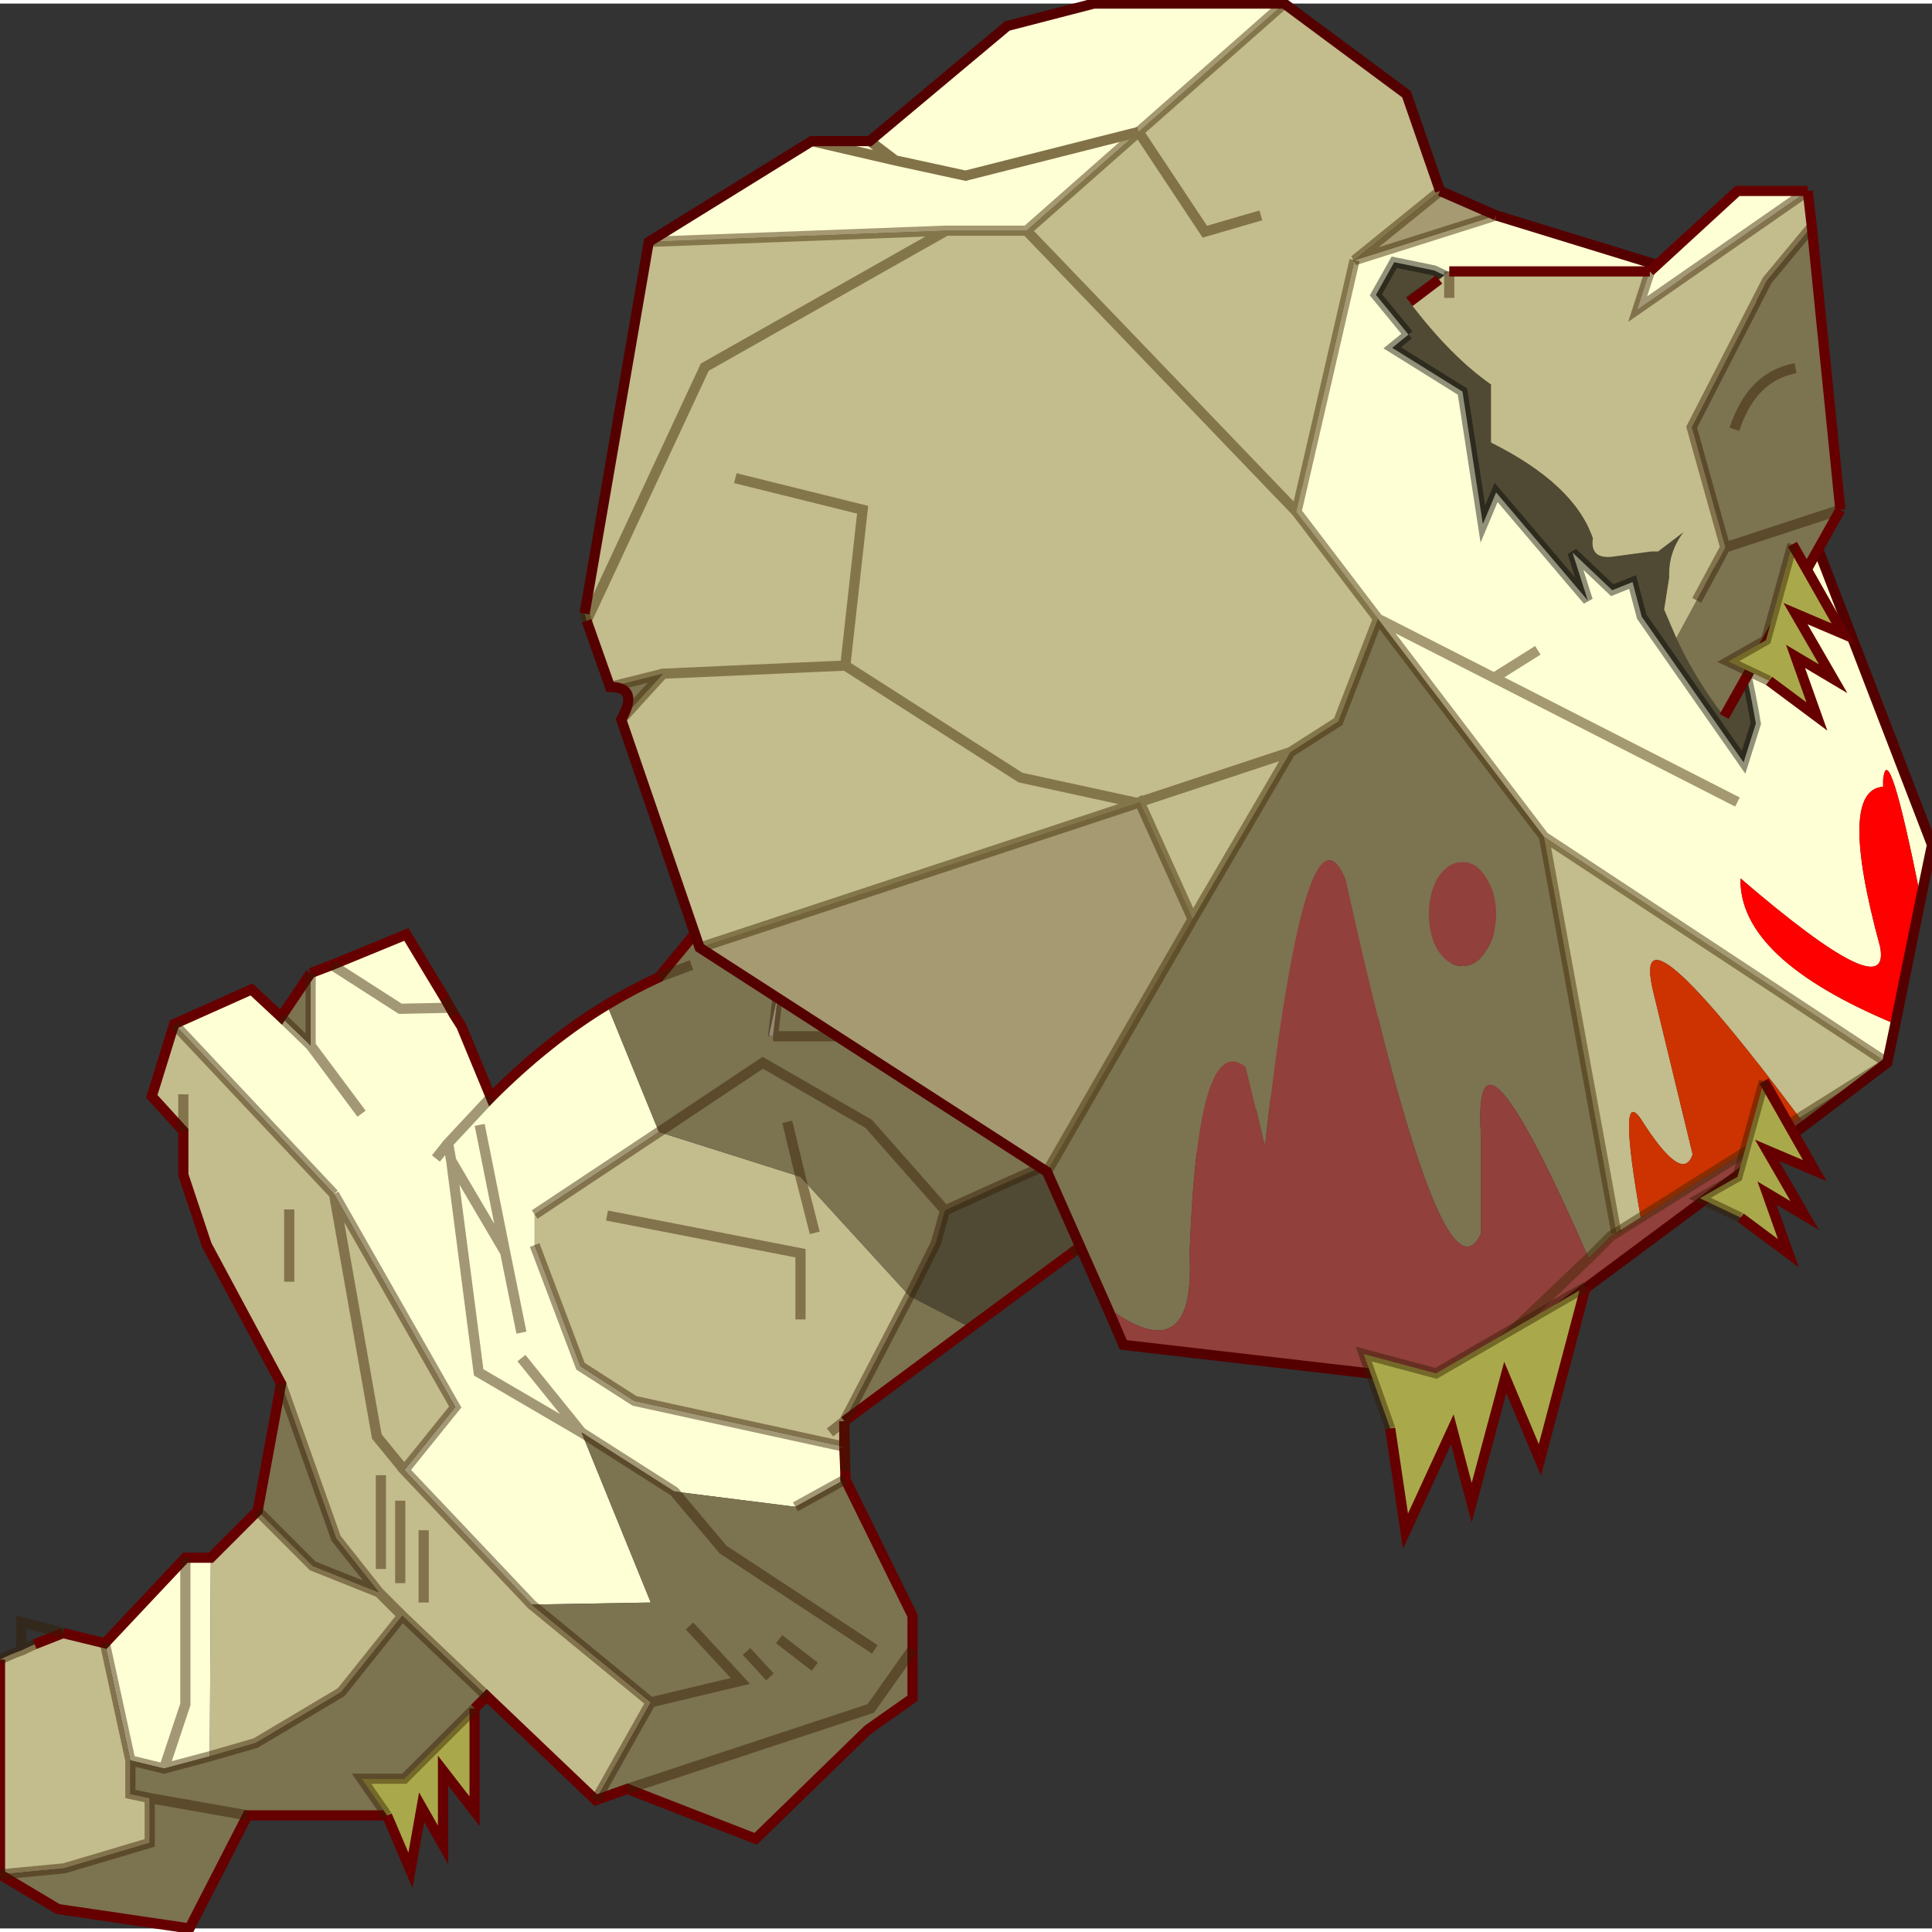 <svg width="95" height="95" viewBox="212.75 144.5 94.85 94.5" xmlns="http://www.w3.org/2000/svg" xmlns:xlink="http://www.w3.org/1999/xlink"><rect x="212.75" y="144.5" width="94.85" height="94.5" fill="#333333" stroke="none"/><defs><g id="a"><path d="m228 192.1 1.05-.4 3.65-1.5 1.9 3.15.25.45.2.35.35.55 1.45 3.5q2.8-2.8 5.7-4.55l2.55 6.25-6.1 4.05v1.5l2.25 5.95 2.65 1.7 10.3 2.25.05 1.2v.4l-2.45 1.35-5.95-.75-4.55-2.9 3.4 8.35-5.85.1-6.25-6.6 2.5-3.1-5.95-10.45-7.85-8.35 3.8-1.7 1.45 1.35 1.45 1.4v-3.55M217.9 225l3.95-4.2h1.25l-.05 9.75-2.25.6-1.65-.4-1.25-5.75m16.95-31.2-2.45.05-3.35-2.15 3.35 2.15 2.45-.05m-4.35 5.2-2.5-3.35 2.5 3.35m4.25 1.45-.6.75.6-.75 2.1-2.25-2.1 2.25.15.85 2.65 4.5-1.25-6.25 1.25 6.25-2.65-4.5-.15-.85m3.6 9.3-.8-3.95.8 3.95m0 1.25 2.95 3.65-5.05-2.95-1.35-10.4 1.35 10.4 5.05 2.95-2.95-3.65m32.25-43.45.15-.1q4.65 1.45 9.35-.05l-6.7 5.9-.7-1.5-.75-1.45-1.35-2.8m4.1 2.85-2 1.4 2-1.4m-52.85 50.4v7.2l-1.05 3.15 1.05-3.15v-7.2" fill="#ffffd5"/><path d="m242 232.7-5.35-5.1-4.15-3.95-1.15-1.15 1.15 1.15-3 3.75-4.2 2.5-2.25.65.05-9.75 2.3-2.3 2.7 2.7 3.25 1.3-2.1-2.65-2.7-7.6-3.65-6.8-1.15-3.45v-2.15l-1.55-1.7 1.1-3.55 7.85 8.35 5.95 10.45-2.5 3.1 6.25 6.6 5.85 4.8-2.7 4.8m-29.25 3.65V225.8q.5-.25 1.05-.45l.65-.3 1.4-.55 2.05.5 1.25 5.75v1.65l.95.2v2.2l-4.2 1.25-3.15.3m9-36.5v-1.8 1.8m32.45 15.5-10.3-2.25-2.65-1.7-2.25-5.95v-1.5l6.1-4.05 6.95 2.2.7 2.75-.7-2.75 5.35 5.85-3.2 6.15v1.25m-.7-.7.7-.55-.7.55m-26.55-7.4v-3.55 3.55m5.65 9.25-1.35-1.65-2.1-11.9 2.1 11.9 1.35 1.65m19.45-7.4v-3.25l-9.5-1.85 9.5 1.85v3.25m-19.65 12.95V218v4.05m1.15.95v-3.55V223m-2.1-1.65v-4.6 4.6" fill="#c3bc8d"/><path d="M242.55 193.65q1.25-.75 2.55-1.35l7.05-8.55v-2.65l2.35 2.5 1.4 1.6-.65 6.45 3.4-8.5 2.35-.35-1.9-1.5 1.9 1.5-2.35.35-2.4.35 2.85-2.2.9-2.35 3-5.65 7.6-5.75 1.35 2.8.75 1.45.7 1.5 6.7-5.9q-4.7 1.5-9.35.05l6.15-4.6q2 2.65 4 4.05v2.85q4.1 2.05 5 4.7-.15 1.05 1 .9l1.85-.25h.35l1.25-.95q-.75 1-.7 2.2l-.25 1.6.6 1.4q.95 2.05 2.35 3.85l-2.5 4.35-15.1 11.3-5.05 3.7-1.55-1.6-.5-1.4-1.35-3.8-1.45-2.2v-1.85l-1.25.85 1.25-.85v1.85l1.45 2.2 1.35 3.8-2.4 1.45-1.3.6q-2.4 1.05-4.8 2.15l-.45 1.6-1.3 2.6 3 1.55-6.2 4.6 3.2-6.15-5.35-5.85-6.95-2.2 5.1-3.4 5.2 3 3.75 4.25-3.75-4.25-5.2-3-5.1 3.4-2.55-6.25m11.7 23.3 3.3 6.7v4.05l-2.2 1.55-5.5 5.35-6.3-2.45-1.55.55 2.7-4.8 4.4-1.05-2.5-2.7 2.5 2.7-4.4 1.05-5.85-4.8 5.85-.1-3.4-8.35 4.55 2.9 5.95.75 2.45-1.35m-17.6 10.65-4.05 4.05h-2.1l1.25 1.8h-6.85l-2.85 5.55-6.45-.95-2.85-1.7 3.15-.3 4.2-1.25v-2.2l-.95-.2v-1.65l1.65.4 2.25-.6 2.25-.65 4.2-2.5 3-3.75 4.15 3.95m-11.25-9.1 1.15-6.25 2.7 7.6 2.1 2.65-3.25-1.3-2.7-2.7m1.15-24.25 1.45-2.15v3.55l-1.45-1.4m54.75-17.05-2.9-1.25-4.8 8.2 7.7-6.95-7.7 6.95 4.8-8.2 2.9 1.25m-17.7 15.35-.65-.9-2.3 1v-.85l-1.6-1.35v2.75l-4.15 1.95v.05h-4.2 4.2v-.05l4.15-1.95v-2.75l1.6 1.35v2.8l2.95-2.05m-16.9-.85-1.6.6 1.6-.6m23.8-20.05 1.45-1.3-1.45 1.3m.6 1.3 1.6-1.15-1.6 1.15m-16.45 20.2.6-1.5-.6 1.5m4.4.05v2.45-2.45m-8.1-.1-.45 2.05.2.05.25-2.1 1.2-9.35-1.2 9.35m.45 6.3.65 2.7-.65-2.7m13.45-5.85-3.15 1.85h3.85l-2.7 1.4h2.35l-2.8 2.2 2.8-2.2h-2.35l2.7-1.4h-3.85l3.15-1.85m10.15-.85v3.05-3.05m6.15-8.85h6.3-6.3m-28.4 42.3L251 224.8l1.75 1.35m2.95-.85-7.45-4.9-2.4-2.85 2.4 2.85 7.45 4.9m-5.15 1.35-1.15-1.25 1.15 1.25m-7 5.5 11.95-3.95 2.05-2.9-2.05 2.9-11.95 3.95m-18.65 1.3-4.8-.85 4.8.85" fill="#7c7350"/><path d="m270.75 167.45-.15.1-.1-.15.25.05" fill="#f0eee6"/><path d="m263 173.3 7.5-5.9 6.35-4.6.05.05-6.15 4.6-.25-.05.1.15-7.6 5.75m-8.8 40.8.05 1.25v1.2l-.05-1.2v-1.25m6.45-21.45 2.3-1 .65.9-2.95 2.05v-1.95m7 6.9.5 1.4-2.85.45-.05-.4 2.4-1.45m-16.95-4.35-.2-.05.45-2.05-.25 2.1m3.55 20.15h-.05.05" fill="#e6e2d4"/><path d="m254.5 183.6-1.65-4.45 2.45 1.5q-.95-1.65-.95-3.15.7-.65 1.65.45l.45.9q-.4-1.8 0-3.25.25-.95.75 1.85l.1.6 1.05-2.9.45.65-.95 1.75v.35l4-3.9-1.85 4.95-.9 2.35-2.85 2.2 2.4-.35-3.4 8.5.65-6.45-1.4-1.6" fill="#a9a94b"/><path d="m265.35 205.85-4.95 3.65-3-1.55 1.3-2.6.45-1.6q2.4-1.1 4.8-2.15l1.35-.2 2.85-.45 1.55 1.6-4.35 3.3" fill="#504a34"/><path d="m274.75 198.85-5 3.8-.05-.1 5.05-3.7" fill="#a8a599"/><path d="m269.75 202.65-4.4 3.2 4.35-3.3.05.1" fill="#b5b2a8"/><path d="m228 192.1 1.05-.4 3.65-1.5 1.9 3.15.45.8.35.55 1.45 3.5q2.8-2.8 5.7-4.55 1.25-.75 2.55-1.35l7.05-8.55v-2.65l2.35 2.5-1.65-4.45 2.45 1.5q-.95-1.65-.95-3.15.7-.65 1.65.45l.45.9q-.4-1.8 0-3.25.25-.95.75 1.85l.1.6 1.05-2.9.45.65-.95 1.75v.35l4-3.9-1.85 4.95 3-5.65 7.6-5.75.15-.1 6.15-4.6m15.45 20.35-2.5 4.35-15.1 11.3m-9.4 7-4.95 3.65-6.2 4.6m.05 2.45v.4l3.3 6.7v4.05l-2.2 1.55-5.5 5.35-6.3-2.45-1.55.55-5.35-5.1-.6.6m-4.3 5.25h-6.85l-2.85 5.55-6.45-.95-2.85-1.7V225.8m3.1-1.3 2.05.5 3.95-4.2h1.25l2.3-2.3 1.15-6.25-3.65-6.8-1.15-3.45v-2.15l-1.55-1.7 1.1-3.55 3.8-1.7 1.45 1.35 1.45-2.15m26.2 23.25v-1.25m15.5-11.55 5.05-3.7m-20.55 16.5.05 1.2m15.45-14-4.35 3.3m-49.5 18.65-1.4.55" fill="none" stroke="#600" stroke-width=".5"/><path d="m263 173.3 7.5-5.9 6.35-4.6m-2.1 36.05-5 3.8-4.4 3.2m-11.15 8.25.05 1.25v1.2m-41.5 9.25q.5-.25 1.05-.45v-1.4l2.05.55M228 192.1v3.55l2.5 3.35m-1.45-7.3 3.35 2.15 2.45-.05-.25-.45m.25.45.2.35m1.8 4.05-2.1 2.25.15.85 2.65 4.5-1.25-6.25m-2.15 1.65.6-.75m-5.6 2.5-7.85-8.35m5.25-.35 1.45 1.4m-6.25 2.4v1.8m15.8 5.95.8 3.95m.65-4.3 2.25 5.95 2.65 1.7 10.3 2.25h.05m-.05-1.25-.7.55m-24.35-11.7 5.95 10.45-2.5 3.1 6.25 6.6 5.85 4.8 4.4-1.05-2.5-2.7m-5.3-9.5-5.05-2.95-1.35-10.4m6.4 13.35-2.95-3.65m-9.2-8.05 2.1 11.9 1.35 1.65m-5.65-12.8v3.55m43.8-39.8-.25-.05.1.15 1.35 2.8.75 1.45 2-1.4m4.15-9.05-.5.4m-5.65 10.05.7 1.5 6.7-5.9q-4.7 1.5-9.35.05m10.55 9.75-7.7 6.95 4.8-8.2 2.9 1.25m-20.65 15.45 2.3-1 .65.9 1.25-.85v1.85l1.45 2.2 1.35 3.8.5 1.4 1.55 1.6.05.1m2.95-30.85-1.6 1.15m.85-2.6-1.45 1.3m-25.4 20.65 1.6-.6m12.4-10.4 1.9 1.5-2.35.35-4 10m-.15-9.55 1.4 1.6m-5.2 10h4.2v-.05l4.15-1.95v-2.75l1.6 1.35v2.8l2.95-2.05m-4.95-9.4-2.4.35 2.85-2.2.9-2.35m-.95 16.7v-2.45m-7 8.9.7 2.75m11.2-3.25q-2.4 1.05-4.8 2.15l-.45 1.6-1.3 2.6-3.2 6.15m-9.1-14.2 5.1-3.4 5.2 3 3.75 4.25m-8.45-8.55.25-2.1 1.2-9.35m-.1 18.35-.65-2.7m-8.85 4.6 9.5 1.85v3.25M262.4 199l2.8-2.2h-2.35l2.7-1.4h-3.85l3.15-1.85m.45 7.85-1.35.2 1.3-.6 2.4-1.45m-2.35 1.85 2.85-.45m6.85-5.2v-3.05m12.45-8.85h-6.3M245.1 199.9l-6.1 4.05m2.3 10.7 4.55 2.9 2.4 2.85 7.45 4.9m-3.9-7 2.45-1.35m3.3 8.35-2.05 2.9-11.95 3.95m5.85-6.75 1.15 1.25m.45-1.85 1.75 1.35m-8.05 1.75-2.7 4.8m-8.45-13.25V223m-1.15-5v4.05m.1 1.6 4.15 3.95m-10.1-15.35 2.7 7.6 2.1 2.65 1.15 1.15-3 3.75-4.2 2.5-2.25.65-2.25.6-1.65-.4v1.65l.95.2 4.8.85m6.45-10.95-3.25-1.3-2.7-2.7m-4.6 12.65 1.05-3.15v-7.2m-7.4 4.25-.65.3m6.3 7.25v2.2l-4.2 1.25-3.15.3M217.9 225l1.25 5.75m12.3-14v4.6" fill="none" stroke="#351b00" stroke-opacity=".451" stroke-width=".5"/><path d="m305.4 196.5-3.95 3-.35-.3 4.3-2.7m-38.3 12-2.95-6.65 7.15-12.4 4.8-8.2 2.35-1.5 1.95-5.05 8.15 10.7 3.55 19.45-.25.15-1.1 1.1q-5.7-13.05-5.3-6.1v4.9q-1.9 4-6.65-17.45-1.95-4.45-3.95 13.15l-.95-3.9q-2.35-1.85-2.75 9.2.3 5.8-4.05 2.6m-23.85-28.85q.9-1.6-.55-1.6l2.6-.65-2.05 2.25M285.7 191q.5-.75.5-1.8t-.5-1.8q-.45-.75-1.15-.75t-1.2.75q-.45.75-.45 1.8t.45 1.8q.5.75 1.2.75t1.15-.75" fill="#7c7350"/><path d="m281.9 160.75-1.6-1.95.9-1.6 1.95.4q13.1 6.05 15.8 22.25l-.6 1.9-5-7.15-.45-1.7-1 .4-1.95-1.85.75 2.35-4.5-5.3-.65 1.55-1-6.5-3.45-2.15.8-.65" fill="#504a34"/><path d="m283.45 153.7-4.2 3.4-2.85 12.35 4 5.25-1.95 5.05-2.35 1.5-7.4 2.45-.1.05-21.5 7.1-3.85-11.2 2.05-2.25 8.95-.4 8.6 5.5 5.75 1.25-5.75-1.25-8.6-5.5-8.95.4-2.6.65-1.15-3.25-.1-.35 3.15-18.25 14.6-.55h3.95l5.5-4.85 3.25 4.9 2.75-.8-2.75.8-3.25-4.9 7.15-6.3 6 4.45 1.65 4.75m-41.9 21.1 5.8-12.45 11.85-6.7-11.85 6.7-5.8 12.45m21.6-19.15 13.25 13.8-13.25-13.8m8.15 33.8-2.6-5.75 7.4-2.45-4.8 8.2m-22.45-21.65 6.25 1.55-.85 7.65.85-7.65-6.25-1.55m43.25 37.05-3.55-19.45 16.85 11.1-4.3 2.7q-8.35-11.15-7.2-6.25l1.95 8.05q-.5 1.5-2.55-1.75-1.15-1.65 0 4.85l-1.2.75" fill="#c3bc8d"/><path d="m279.25 157.1 6.95-2.2 15.45 4.75v10.7l5.95 15.45-.55 2.65q-1.6-8.05-1.85-5.85v.35q-2.25.15-.15 7.85.6 3.05-6.85-3.35-.1 3.95 7.6 7.15l-.4 1.9-16.85-11.1-8.15-10.7-4-5.25 2.85-12.35m-34.65-.9 8-4.95h2.85l6.75-5.65 4.25-1.1h9.35l-7.15 6.3-5.5 4.85h-3.95l-14.6.55m12.1-4-1.25-.95 1.25.95 3.45.75 8.5-2.15-8.5 2.15-3.45-.75-4.1-.95 4.1.95m25.2 8.55-.8.65 3.45 2.15 1 6.5.65-1.55 4.5 5.3-.75-2.35 1.95 1.85 1-.4.45 1.7 5 7.15.6-1.9q-2.7-16.2-15.8-22.25l-1.95-.4-.9 1.6 1.6 1.95m6.35 15.5-2.15 1.35-5.7-2.9 5.7 2.9 2.15-1.35m9.8 7.45-11.95-6.1 11.95 6.1" fill="#ffffd5"/><path d="m283.45 153.7 2.75 1.2-6.95 2.2 4.2-3.4m-19.3 48.15-17.05-11 21.5-7.1.1-.05 2.6 5.75-7.15 12.4" fill="#a59a72"/><path d="m301.45 199.5-17.15 12.75-16.4-1.9-.8-1.85q4.35 3.2 4.05-2.6.4-11.05 2.75-9.2l.95 3.9q2-17.6 3.95-13.15 4.75 21.45 6.65 17.45V200q-.4-6.95 5.3 6.1l1.1-1.1.25-.15 1.2-.75 7.8-4.9.35.3M285.7 191q-.45.75-1.15.75t-1.2-.75q-.45-.75-.45-1.8t.45-1.8q.5-.75 1.2-.75t1.15.75q.5.75.5 1.8t-.5 1.8m5.05 15.1-6.45 6.15 6.45-6.15" fill="#91403c"/><path d="M293.3 204.1q-1.15-6.5 0-4.85 2.05 3.25 2.55 1.75l-1.95-8.05q-1.15-4.9 7.2 6.25l-7.8 4.9" fill="#c30"/><path d="m307.05 188.45-1.25 6.15q-7.7-3.2-7.6-7.15 7.45 6.4 6.85 3.35-2.1-7.7.15-7.85v-.35q.25-2.2 1.85 5.85" fill="red"/><path d="m281.9 160.75-.8.65 3.45 2.15 1 6.5.65-1.55 4.5 5.3-.75-2.35 1.95 1.85 1-.4.45 1.7 5 7.15.6-1.9q-2.7-16.2-15.8-22.25l-1.95-.4-.9 1.6 1.6 1.95" fill="none" stroke="#000" stroke-opacity=".431" stroke-width=".5"/><path d="m283.45 153.7-4.2 3.4 6.95-2.2m15.45 4.75v10.7m-60.1 4.45-.1-.35m49.3 31.65 1.1-1.1.25-.15 1.2-.75 7.8-4.9 4.3-2.7m-21.1 15.75 6.45-6.15" fill="none" stroke="#3e2800" stroke-opacity=".471" stroke-width=".5"/><path d="m259.2 155.65-11.85 6.7-5.8 12.45m3.05-18.6 14.6-.55h3.95l5.5-4.85m7.15-6.3-7.15 6.3m11.75 23.9-4-5.25-13.25-13.8m12.95 25.6 2.35-1.5 1.95-5.05 5.7 2.9 2.15-1.35m-19.65 7.5-5.75-1.25-8.6-5.5-8.95.4-2.05 2.25m28.05 9.8-2.6-5.75-.1.05-21.5 7.1m29-9.6-7.4 2.45m2.6 5.75 4.8-8.2m-33.4-3.2 2.6-.65m8.95-.4.85-7.65-6.25-1.55m43.25 37.05-3.55-19.45-8.15-10.7m-16.25 27.15 7.15-12.4m14.8-11.85 11.95 6.1m7.35 12.8-16.85-11.1m-9.3-28.3-2.85 12.35" fill="none" stroke="#3e2800" stroke-opacity=".471" stroke-width=".5"/><path d="m268.65 150.8-8.5 2.15-3.45-.75-4.1-.95m2.85 0 1.25.95m11.95-1.4 3.25 4.9 2.75-.8" fill="none" stroke="#827248" stroke-width=".5"/><path d="m286.2 154.9-2.75-1.2m2.75 1.2 15.45 4.75m0 10.7 5.95 15.45-.55 2.65-1.25 6.15-.4 1.9-3.95 3-17.15 12.75-16.4-1.9-.8-1.85-2.95-6.65-17.05-11-3.85-11.2q.9-1.6-.55-1.6l-1.15-3.25m-.1-.35 3.15-18.25 8-4.95h2.85l6.75-5.65 4.25-1.1h9.35l6 4.45 1.65 4.75" fill="none" stroke="#500" stroke-width=".5"/><path d="m283.4 158.05.5-.4h9.85l-.6 1.85 8.35-5.8.2 1.75-2.2 2.65-3.7 7.2 1.65 5.9-1.4 2.6-1 1.85-.6-1.4.25-1.6q-.05-1.2.7-2.2l-1.25.95h-.35l-1.85.25q-1.15.15-1-.9-.9-2.65-5-4.7v-2.85q-2-1.4-4-4.05l1.45-1.1m.5.9v-1.3 1.3" fill="#c3bc8d"/><path d="m301.5 153.7-8.35 5.8.6-1.85 4.3-3.95h3.45" fill="#ffffd5"/><path d="m295.05 175.65 1-1.85 1.4-2.6-1.65-5.9 3.7-7.2 2.2-2.65 1.4 13.9-5.7 10.15q-1.4-1.8-2.35-3.85m2.4-4.45 5.65-1.85-5.65 1.85m3.45-8.8q-2.15.4-3 3 .85-2.6 3-3" fill="#7c7350"/><path d="m283.4 158.05-1.45 1.1-.05-.05 1.5-1.05" fill="#e6e2d4"/><path d="m296.05 173.8 1.4-2.6-1.65-5.9 3.7-7.2 2.2-2.65m-.2-1.75-8.35 5.8.6-1.85m-9.85 0v1.3m19.2 10.4-5.65 1.85m-15.55-12.1 1.5-1.05m14.5 7.35q.85-2.6 3-3" fill="none" stroke="#351b00" stroke-opacity=".451" stroke-width=".5"/><path d="m283.4 158.05-1.45 1.1m19.75-3.7-.2-1.75m-7.75 3.95h-9.85m9.85 0 4.3-3.95h3.45m-4.1 25.8 5.7-10.15m-1.4-13.9 1.4 13.9" fill="none" stroke="#600" stroke-width=".5"/><path d="M236.05 228.2v5.05l-1.55-2v3.65l-1.05-1.85-.55 3.1-1.15-2.7-1.25-1.8h2.1l3.45-3.45" fill="#a9a94b"/><path d="M236.05 228.2v5.05l-1.55-2v3.65l-1.05-1.85-.55 3.1-1.15-2.7" fill="none" stroke="#600" stroke-width=".5"/><path d="m231.75 233.45-1.25-1.8h2.1l3.45-3.45" fill="none" stroke="#351b00" stroke-opacity=".451" stroke-width=".5"/><path d="m300.75 171.05 2.5 4.4-2.35-1 1.85 3.2-1.85-1.1 1.05 2.95-2.35-1.75-2-.95 1.85-1.05 1.3-4.7" fill="#a9a94b"/><path d="m300.75 171.05 2.5 4.4-2.35-1 1.85 3.2-1.85-1.1 1.05 2.95-2.35-1.75" fill="none" stroke="#600" stroke-width=".5"/><path d="m299.6 177.75-2-.95 1.85-1.05 1.3-4.7" fill="none" stroke="#351b00" stroke-opacity=".451" stroke-width=".5"/><path d="m299.35 197.4 2.5 4.4-2.35-1 1.85 3.2-1.85-1.1 1.05 2.95-2.35-1.75-2-.95 1.85-1.05 1.3-4.7" fill="#a9a94b"/><path d="m299.35 197.4 2.5 4.4-2.35-1 1.85 3.2-1.85-1.1 1.05 2.95-2.35-1.75" fill="none" stroke="#600" stroke-width=".5"/><path d="m298.2 204.1-2-.95 1.85-1.05 1.3-4.7" fill="none" stroke="#351b00" stroke-opacity=".451" stroke-width=".5"/><path d="m290.6 207.5-2.25 8.5-1.7-4.05-1.65 6.15-.95-3.6-2.3 5-.75-5.05-1.3-3.65 3.55.95 7.35-4.25" fill="#a9a94b"/><path d="m290.6 207.5-2.25 8.5-1.7-4.05-1.65 6.15-.95-3.6-2.3 5-.75-5.05" fill="none" stroke="#600" stroke-width=".5"/><path d="m281 214.45-1.3-3.65 3.55.95 7.35-4.25" fill="none" stroke="#351b00" stroke-opacity=".451" stroke-width=".5"/></g></defs><use xlink:href="#a"/></svg>